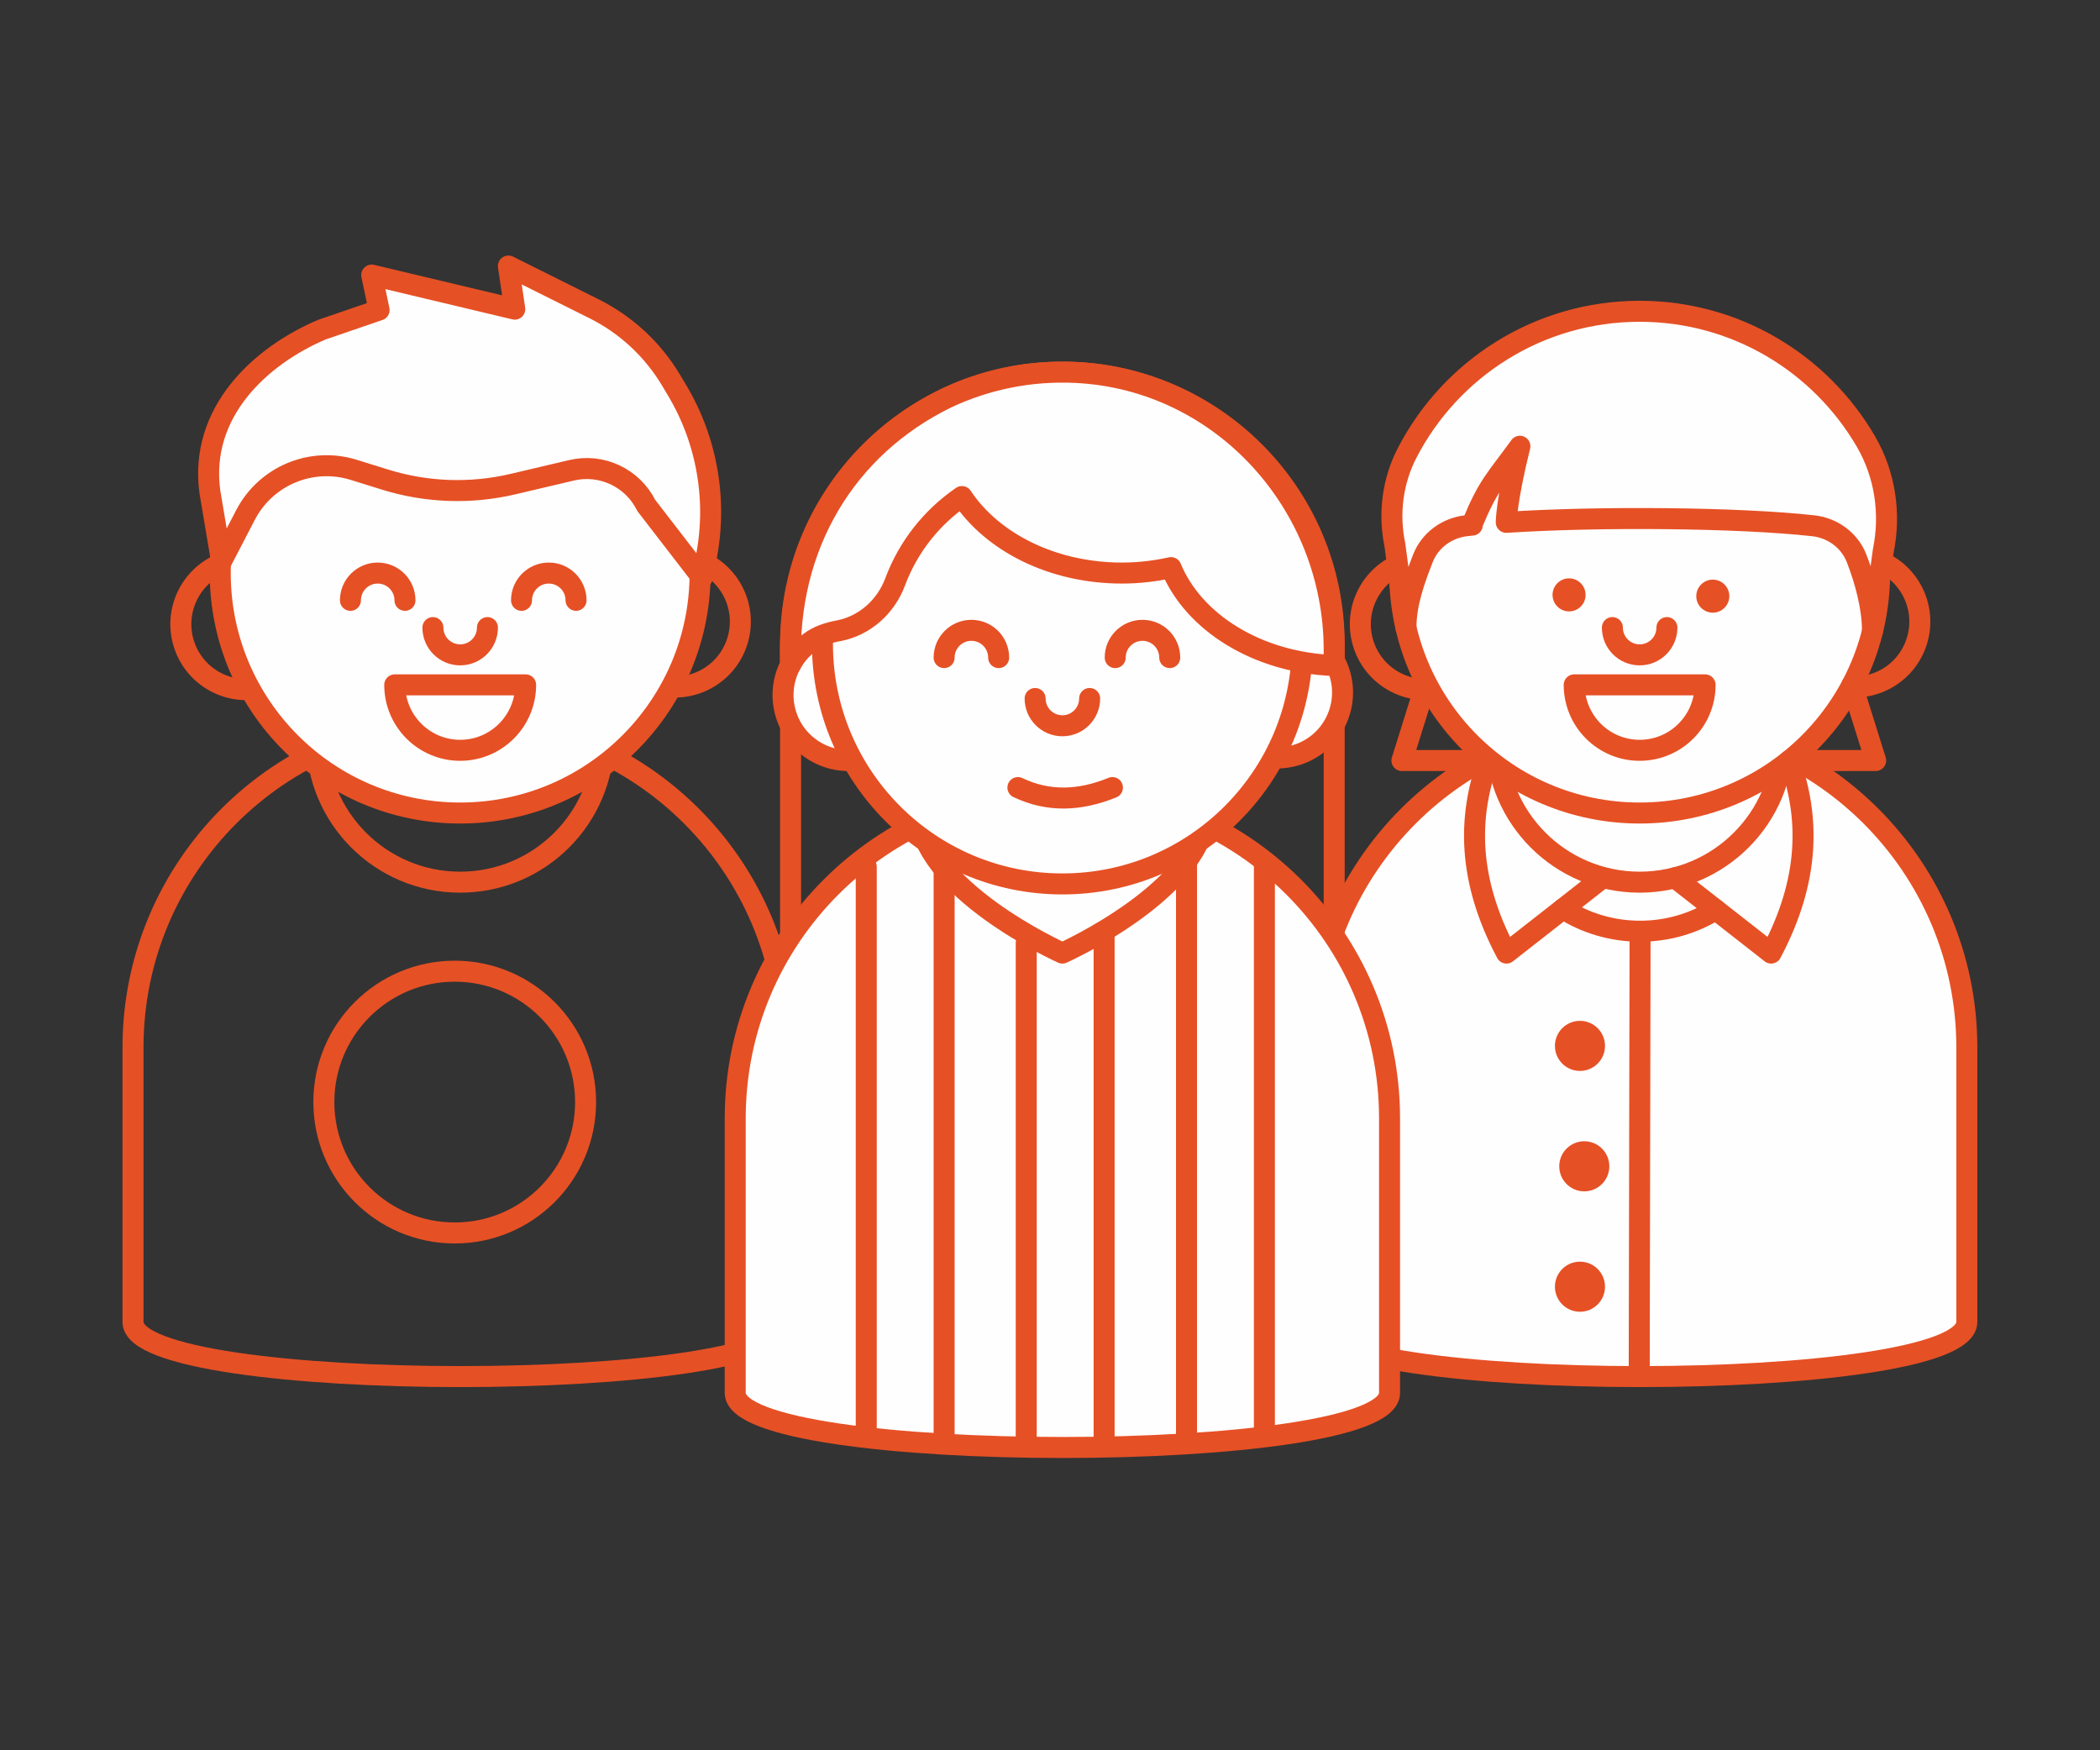 <?xml version="1.0" encoding="UTF-8"?>
<svg width="300px" height="250px" viewBox="0 0 300 250" version="1.1" xmlns="http://www.w3.org/2000/svg" xmlns:xlink="http://www.w3.org/1999/xlink">
    <rect x="0" y="0" width="300" height="250" fill="#333333" stroke="none"/>
    <title>Illustrations / Équipe</title>
    <g id="Illustrations-/-Équipe" stroke="none" stroke-width="1" fill="none" fill-rule="evenodd">
        <g id="Group-113" transform="translate(19, 38)">
            <path d="M7.186,53.69 C8.586,58.659 13.75,61.552 18.719,60.151 L13.647,42.156 C8.678,43.557 5.786,48.721 7.186,53.69 Z" id="Stroke-1" stroke="#E65025" stroke-width="3" stroke-linecap="round" stroke-linejoin="round"></path>
            <path d="M86.173,54.056 C84.367,58.892 78.983,61.349 74.146,59.544 L80.685,42.029 C85.522,43.835 87.979,49.219 86.173,54.056 Z" id="Stroke-3" stroke="#E65025" stroke-width="3" stroke-linecap="round" stroke-linejoin="round"></path>
            <path d="M46.739,64.885 C20.926,64.885 0,85.811 0,111.624 L0,150.826 C0,161.224 93.479,161.224 93.479,150.826 L93.479,111.624 C93.479,85.811 72.552,64.885 46.739,64.885 Z" id="Stroke-5" stroke="#E65025" stroke-width="3" stroke-linecap="round" stroke-linejoin="round"></path>
            <path d="M67.257,67.486 C67.257,78.818 58.071,88.004 46.739,88.004 C35.407,88.004 26.223,78.818 26.223,67.486 C26.223,56.154 35.407,46.968 46.739,46.968 C58.071,46.968 67.257,56.154 67.257,67.486 Z" id="Stroke-7" stroke="#E65025" stroke-width="3" stroke-linecap="round" stroke-linejoin="round"></path>
            <path d="M81.015,43.853 C81.015,62.783 65.669,78.128 46.739,78.128 C27.809,78.128 12.463,62.783 12.463,43.853 C12.463,24.923 27.809,9.578 46.739,9.578 C65.669,9.578 81.015,24.923 81.015,43.853" id="Fill-9" fill="#FEFEFE"></path>
            <path d="M81.015,43.853 C81.015,62.783 65.669,78.128 46.739,78.128 C27.809,78.128 12.463,62.783 12.463,43.853 C12.463,24.923 27.809,9.578 46.739,9.578 C65.669,9.578 81.015,24.923 81.015,43.853 Z" id="Stroke-11" stroke="#E65025" stroke-width="3" stroke-linecap="round" stroke-linejoin="round"></path>
            <path d="M42.844,51.642 C42.844,53.793 44.588,55.537 46.739,55.537 C48.89,55.537 50.634,53.793 50.634,51.642" id="Stroke-13" stroke="#E65025" stroke-width="3" stroke-linecap="round" stroke-linejoin="round"></path>
            <path d="M63.293,47.748 C63.293,45.597 61.55,43.853 59.398,43.853 C57.247,43.853 55.503,45.597 55.503,47.748" id="Stroke-15" stroke="#E65025" stroke-width="3" stroke-linecap="round" stroke-linejoin="round"></path>
            <path d="M38.852,47.748 C38.852,45.597 37.108,43.853 34.956,43.853 C32.806,43.853 31.062,45.597 31.062,47.748" id="Stroke-17" stroke="#E65025" stroke-width="3" stroke-linecap="round" stroke-linejoin="round"></path>
            <path d="M46.739,69.17 C51.902,69.17 56.088,64.985 56.088,59.822 L37.391,59.822 C37.391,64.985 41.577,69.17 46.739,69.17 Z" id="Stroke-19" stroke="#E65025" stroke-width="3" stroke-linecap="round" stroke-linejoin="round"></path>
            <path d="M27.264,119.415 C27.264,109.09 35.635,100.719 45.96,100.719 C56.285,100.719 64.656,109.09 64.656,119.415 C64.656,129.74 56.285,138.11 45.96,138.11 C35.635,138.11 27.264,129.74 27.264,119.415 Z" id="Stroke-21" stroke="#E65025" stroke-width="3" stroke-linecap="round" stroke-linejoin="round"></path>
            <path d="M175.683,53.69 C177.084,58.659 182.247,61.552 187.217,60.151 L182.144,42.156 C177.175,43.557 174.283,48.721 175.683,53.69 Z" id="Stroke-23" stroke="#E65025" stroke-width="3" stroke-linecap="round" stroke-linejoin="round"></path>
            <path d="M254.67,54.056 C252.864,58.892 247.48,61.349 242.644,59.544 L249.183,42.029 C254.019,43.835 256.476,49.219 254.67,54.056 Z" id="Stroke-25" stroke="#E65025" stroke-width="3" stroke-linecap="round" stroke-linejoin="round"></path>
            <path d="M215.237,64.885 C189.424,64.885 168.498,85.811 168.498,111.624 L168.498,150.826 C168.498,161.224 261.976,161.224 261.976,150.826 L261.976,111.624 C261.976,85.811 241.05,64.885 215.237,64.885" id="Fill-27" fill="#FEFEFE"></path>
            <path d="M215.237,64.885 C189.424,64.885 168.498,85.811 168.498,111.624 L168.498,150.826 C168.498,161.224 261.976,161.224 261.976,150.826 L261.976,111.624 C261.976,85.811 241.05,64.885 215.237,64.885 Z" id="Stroke-29" stroke="#E65025" stroke-width="3" stroke-linecap="round" stroke-linejoin="round"></path>
            <path d="M235.755,67.486 C235.755,78.818 226.568,88.004 215.237,88.004 C203.905,88.004 194.72,78.818 194.72,67.486 C194.72,56.154 203.905,46.968 215.237,46.968 C226.568,46.968 235.755,56.154 235.755,67.486 Z" id="Stroke-31" stroke="#E65025" stroke-width="3" stroke-linecap="round" stroke-linejoin="round"></path>
            <path d="M249.512,43.853 C249.512,62.783 234.166,78.128 215.237,78.128 C196.307,78.128 180.961,62.783 180.961,43.853 C180.961,24.923 196.307,9.578 215.237,9.578 C234.166,9.578 249.512,24.923 249.512,43.853" id="Fill-33" fill="#FEFEFE"></path>
            <path d="M249.512,43.853 C249.512,62.783 234.166,78.128 215.237,78.128 C196.307,78.128 180.961,62.783 180.961,43.853 C180.961,24.923 196.307,9.578 215.237,9.578 C234.166,9.578 249.512,24.923 249.512,43.853 Z" id="Stroke-35" stroke="#E65025" stroke-width="3" stroke-linecap="round" stroke-linejoin="round"></path>
            <path d="M211.341,51.642 C211.341,53.793 213.085,55.537 215.238,55.537 C217.387,55.537 219.131,53.793 219.131,51.642" id="Stroke-37" stroke="#E65025" stroke-width="3" stroke-linecap="round" stroke-linejoin="round"></path>
            <path d="M215.237,69.17 C220.399,69.17 224.585,64.985 224.585,59.822 L205.888,59.822 C205.888,64.985 210.074,69.17 215.237,69.17 Z" id="Stroke-39" stroke="#E65025" stroke-width="3" stroke-linecap="round" stroke-linejoin="round"></path>
            <path d="M250.035,40.702 C251.134,35.355 250.3,29.764 247.552,25.047 C241.074,13.932 229.031,6.462 215.237,6.462 C200.778,6.462 188.242,14.671 182.024,26.68 C179.935,30.716 179.344,35.364 180.265,39.812 L181.851,51.642 C181.847,48.181 183.073,44.834 184.278,41.743 C185.289,39.153 187.721,37.395 190.486,37.09 C190.76,37.06 191.039,37.032 191.324,37.002 C191.32,36.946 191.314,36.9 191.311,36.842 C193.607,31.312 194.494,30.723 198.128,25.741 C196.169,33.633 196.18,36.608 196.18,36.608 C209.43,35.745 229.329,35.91 240.048,37.099 C242.805,37.406 245.22,39.169 246.227,41.754 C247.43,44.84 248.504,48.699 248.499,52.157 L250.035,40.702 Z" id="Fill-41" fill="#FEFEFE"></path>
            <path d="M250.035,40.702 C251.134,35.355 250.3,29.764 247.552,25.047 C241.074,13.932 229.031,6.462 215.237,6.462 C200.778,6.462 188.242,14.671 182.024,26.68 C179.935,30.716 179.344,35.364 180.265,39.812 L181.851,51.642 C181.847,48.181 183.073,44.834 184.278,41.743 C185.289,39.153 187.721,37.395 190.486,37.09 C190.76,37.06 191.039,37.032 191.324,37.002 C191.32,36.946 191.314,36.9 191.311,36.842 C193.607,31.312 194.494,30.723 198.128,25.741 C196.169,33.633 196.18,36.608 196.18,36.608 C209.43,35.745 229.329,35.91 240.048,37.099 C242.805,37.406 245.22,39.169 246.227,41.754 C247.43,44.84 248.504,48.699 248.499,52.157 L250.035,40.702 Z" id="Stroke-43" stroke="#E65025" stroke-width="3" stroke-linecap="round" stroke-linejoin="round"></path>
            <path d="M228.046,47.152 C228.046,48.455 226.99,49.512 225.687,49.512 C224.383,49.512 223.326,48.455 223.326,47.152 C223.326,45.849 224.383,44.792 225.687,44.792 C226.99,44.792 228.046,45.849 228.046,47.152" id="Fill-45" fill="#E65025"></path>
            <path d="M207.513,46.968 C207.513,48.273 206.456,49.328 205.153,49.328 C203.85,49.328 202.793,48.273 202.793,46.968 C202.793,45.666 203.85,44.608 205.153,44.608 C206.456,44.608 207.513,45.666 207.513,46.968" id="Fill-47" fill="#E65025"></path>
            <path d="M226.103,91.938 C222.965,93.885 219.263,95.01 215.298,95.01 C211.249,95.01 207.472,93.836 204.291,91.811" id="Stroke-49" stroke="#E65025" stroke-width="3" stroke-linecap="round" stroke-linejoin="round"></path>
            <path d="M132.769,15.151 C111.325,15.151 93.94,32.535 93.94,53.98 L93.94,133.696 L171.597,133.696 L171.597,53.98 C171.597,32.535 154.213,15.151 132.769,15.151 Z" id="Stroke-51" stroke="#E65025" stroke-width="3" stroke-linecap="round" stroke-linejoin="round"></path>
            <path d="M93.216,63.817 C94.617,68.786 99.779,71.679 104.749,70.278 L99.677,52.283 C94.707,53.684 91.816,58.848 93.216,63.817" id="Fill-53" fill="#FEFEFE"></path>
            <path d="M93.216,63.817 C94.617,68.786 99.779,71.679 104.749,70.278 L99.677,52.283 C94.707,53.684 91.816,58.848 93.216,63.817 Z" id="Stroke-55" stroke="#E65025" stroke-width="3" stroke-linecap="round" stroke-linejoin="round"></path>
            <path d="M172.202,64.183 C170.396,69.019 165.013,71.476 160.176,69.671 L166.715,52.156 C171.552,53.962 174.008,59.346 172.202,64.183" id="Fill-57" fill="#FEFEFE"></path>
            <path d="M172.202,64.183 C170.396,69.019 165.013,71.476 160.176,69.671 L166.715,52.156 C171.552,53.962 174.008,59.346 172.202,64.183 Z" id="Stroke-59" stroke="#E65025" stroke-width="3" stroke-linecap="round" stroke-linejoin="round"></path>
            <path d="M132.769,75.013 C106.956,75.013 86.03,95.939 86.03,121.751 L86.03,160.952 C86.03,171.351 179.508,171.351 179.508,160.952 L179.508,121.751 C179.508,95.939 158.582,75.013 132.769,75.013" id="Fill-61" fill="#FEFEFE"></path>
            <path d="M132.769,75.013 C106.956,75.013 86.03,95.939 86.03,121.751 L86.03,160.952 C86.03,171.351 179.508,171.351 179.508,160.952 L179.508,121.751 C179.508,95.939 158.582,75.013 132.769,75.013 Z" id="Stroke-63" stroke="#E65025" stroke-width="3" stroke-linecap="round" stroke-linejoin="round"></path>
            <path d="M153.287,77.613 C153.287,88.945 132.769,98.131 132.769,98.131 C132.769,98.131 112.252,88.945 112.252,77.613 C112.252,66.281 121.437,57.095 132.769,57.095 C144.1,57.095 153.287,66.281 153.287,77.613" id="Fill-65" fill="#FEFEFE"></path>
            <path d="M153.287,77.613 C153.287,88.945 132.769,98.131 132.769,98.131 C132.769,98.131 112.252,88.945 112.252,77.613 C112.252,66.281 121.437,57.095 132.769,57.095 C144.1,57.095 153.287,66.281 153.287,77.613 Z" id="Stroke-67" stroke="#E65025" stroke-width="3" stroke-linecap="round" stroke-linejoin="round"></path>
            <path d="M167.045,53.98 C167.045,72.91 151.699,88.255 132.77,88.255 C113.84,88.255 98.494,72.91 98.494,53.98 C98.494,35.05 113.84,19.704 132.77,19.704 C151.699,19.704 167.045,35.05 167.045,53.98" id="Fill-69" fill="#FEFEFE"></path>
            <path d="M167.045,53.98 C167.045,72.91 151.699,88.255 132.77,88.255 C113.84,88.255 98.494,72.91 98.494,53.98 C98.494,35.05 113.84,19.704 132.77,19.704 C151.699,19.704 167.045,35.05 167.045,53.98 Z" id="Stroke-71" stroke="#E65025" stroke-width="3" stroke-linecap="round" stroke-linejoin="round"></path>
            <path d="M128.874,61.769 C128.874,63.92 130.618,65.664 132.77,65.664 C134.921,65.664 136.664,63.92 136.664,61.769" id="Stroke-73" stroke="#E65025" stroke-width="3" stroke-linecap="round" stroke-linejoin="round"></path>
            <path d="M126.416,74.493 C130.74,76.562 135.254,76.406 139.919,74.493" id="Stroke-75" stroke="#E65025" stroke-width="3" stroke-linecap="round" stroke-linejoin="round"></path>
            <path d="M93.94,56.941 C93.323,40.023 101.813,25.871 116.257,18.834 C121.829,16.212 128.122,14.868 134.761,15.201 C155.556,16.245 171.597,34.015 171.597,54.836 L171.597,57.057 C160.664,56.662 151.512,50.922 148.284,43.074 C146.053,43.569 143.71,43.853 141.277,43.853 C131.33,43.853 122.713,39.414 118.419,32.926 C114.106,35.879 110.741,40.116 108.886,45.092 C107.527,48.74 104.457,51.417 100.747,52.108 C99.289,52.379 97.86,52.844 96.678,53.739 C95.558,54.589 94.624,55.548 93.94,56.941" id="Fill-77" fill="#FEFEFE"></path>
            <path d="M93.94,56.941 C93.323,40.023 101.813,25.871 116.257,18.834 C121.829,16.212 128.122,14.868 134.761,15.201 C155.556,16.245 171.597,34.015 171.597,54.836 L171.597,57.057 C160.664,56.662 151.512,50.922 148.284,43.074 C146.053,43.569 143.71,43.853 141.277,43.853 C131.33,43.853 122.713,39.414 118.419,32.926 C114.106,35.879 110.741,40.116 108.886,45.092 C107.527,48.74 104.457,51.417 100.747,52.108 C99.289,52.379 97.86,52.844 96.678,53.739 C95.558,54.589 94.624,55.548 93.94,56.941 Z" id="Stroke-79" stroke="#E65025" stroke-width="3" stroke-linecap="round" stroke-linejoin="round"></path>
            <path d="M148.105,55.927 C148.105,53.776 146.362,52.032 144.21,52.032 C142.059,52.032 140.315,53.776 140.315,55.927" id="Stroke-81" stroke="#E65025" stroke-width="3" stroke-linecap="round" stroke-linejoin="round"></path>
            <path d="M123.665,55.927 C123.665,53.776 121.921,52.032 119.769,52.032 C117.619,52.032 115.875,53.776 115.875,55.927" id="Stroke-83" stroke="#E65025" stroke-width="3" stroke-linecap="round" stroke-linejoin="round"></path>
            <line x1="104.75" y1="166.815" x2="104.75" y2="85.791" id="Stroke-85" stroke="#E65025" stroke-width="3" stroke-linecap="round" stroke-linejoin="round"></line>
            <line x1="115.875" y1="84.956" x2="115.875" y2="166.815" id="Stroke-87" stroke="#E65025" stroke-width="3" stroke-linecap="round" stroke-linejoin="round"></line>
            <line x1="127.605" y1="168.266" x2="127.605" y2="96.636" id="Stroke-89" stroke="#E65025" stroke-width="3" stroke-linecap="round" stroke-linejoin="round"></line>
            <line x1="138.73" y1="95.932" x2="138.73" y2="168.266" id="Stroke-91" stroke="#E65025" stroke-width="3" stroke-linecap="round" stroke-linejoin="round"></line>
            <line x1="150.502" y1="166.815" x2="150.502" y2="84.139" id="Stroke-93" stroke="#E65025" stroke-width="3" stroke-linecap="round" stroke-linejoin="round"></line>
            <line x1="161.627" y1="85.791" x2="161.627" y2="166.815" id="Stroke-95" stroke="#E65025" stroke-width="3" stroke-linecap="round" stroke-linejoin="round"></line>
            <path d="M12.647,42.156 L16.066,35.568 C18.98,29.952 25.5,27.232 31.541,29.113 L36.001,30.501 C41.932,32.346 48.25,32.569 54.295,31.144 L62.649,29.176 C66.938,28.165 71.358,30.241 73.318,34.187 L81.293,44.524 L81.808,42.045 C83.545,33.691 82.073,24.989 77.683,17.672 L76.826,16.242 C74.214,11.889 70.415,8.373 65.873,6.108 L53.628,0 L54.539,6.157 L34.102,1.289 L35.158,6.283 L27.001,9.079 C18.146,12.836 9.426,20.921 10.984,32.261 C10.994,32.33 12.647,42.156 12.647,42.156" id="Fill-97" fill="#FEFEFE"></path>
            <path d="M12.647,42.156 L16.066,35.568 C18.98,29.952 25.5,27.232 31.541,29.113 L36.001,30.501 C41.932,32.346 48.25,32.569 54.295,31.144 L62.649,29.176 C66.938,28.165 71.358,30.241 73.318,34.187 L81.293,44.524 L81.808,42.045 C83.545,33.691 82.073,24.989 77.683,17.672 L76.826,16.242 C74.214,11.889 70.415,8.373 65.873,6.108 L53.628,0 L54.539,6.157 L34.102,1.289 L35.158,6.283 L27.001,9.079 C18.146,12.836 9.426,20.921 10.984,32.261 C10.994,32.33 12.647,42.156 12.647,42.156 Z" id="Stroke-99" stroke="#E65025" stroke-width="3" stroke-linecap="round" stroke-linejoin="round"></path>
            <path d="M245.57,59.822 L248.953,70.631 L236.632,70.631 C239.548,78.738 239.579,87.652 234.017,98.131 L220.278,87.378" id="Stroke-101" stroke="#E65025" stroke-width="3" stroke-linecap="round" stroke-linejoin="round"></path>
            <path d="M184.657,59.822 L181.274,70.631 L193.595,70.631 C190.679,78.738 190.648,87.652 196.21,98.131 L209.949,87.378" id="Stroke-103" stroke="#E65025" stroke-width="3" stroke-linecap="round" stroke-linejoin="round"></path>
            <line x1="215.298" y1="95.01" x2="215.173" y2="158.623" id="Stroke-105" stroke="#E65025" stroke-width="3" stroke-linecap="round" stroke-linejoin="round"></line>
            <path d="M210.287,111.388 C210.287,113.364 208.685,114.966 206.71,114.966 C204.733,114.966 203.132,113.364 203.132,111.388 C203.132,109.412 204.733,107.811 206.71,107.811 C208.685,107.811 210.287,109.412 210.287,111.388" id="Fill-107" fill="#E65025"></path>
            <path d="M210.904,128.587 C210.904,130.563 209.302,132.165 207.326,132.165 C205.35,132.165 203.749,130.563 203.749,128.587 C203.749,126.611 205.35,125.01 207.326,125.01 C209.302,125.01 210.904,126.611 210.904,128.587" id="Fill-109" fill="#E65025"></path>
            <path d="M210.287,145.786 C210.287,147.762 208.685,149.363 206.71,149.363 C204.733,149.363 203.132,147.762 203.132,145.786 C203.132,143.81 204.733,142.209 206.71,142.209 C208.685,142.209 210.287,143.81 210.287,145.786" id="Fill-111" fill="#E65025"></path>
        </g>
    </g>
</svg>